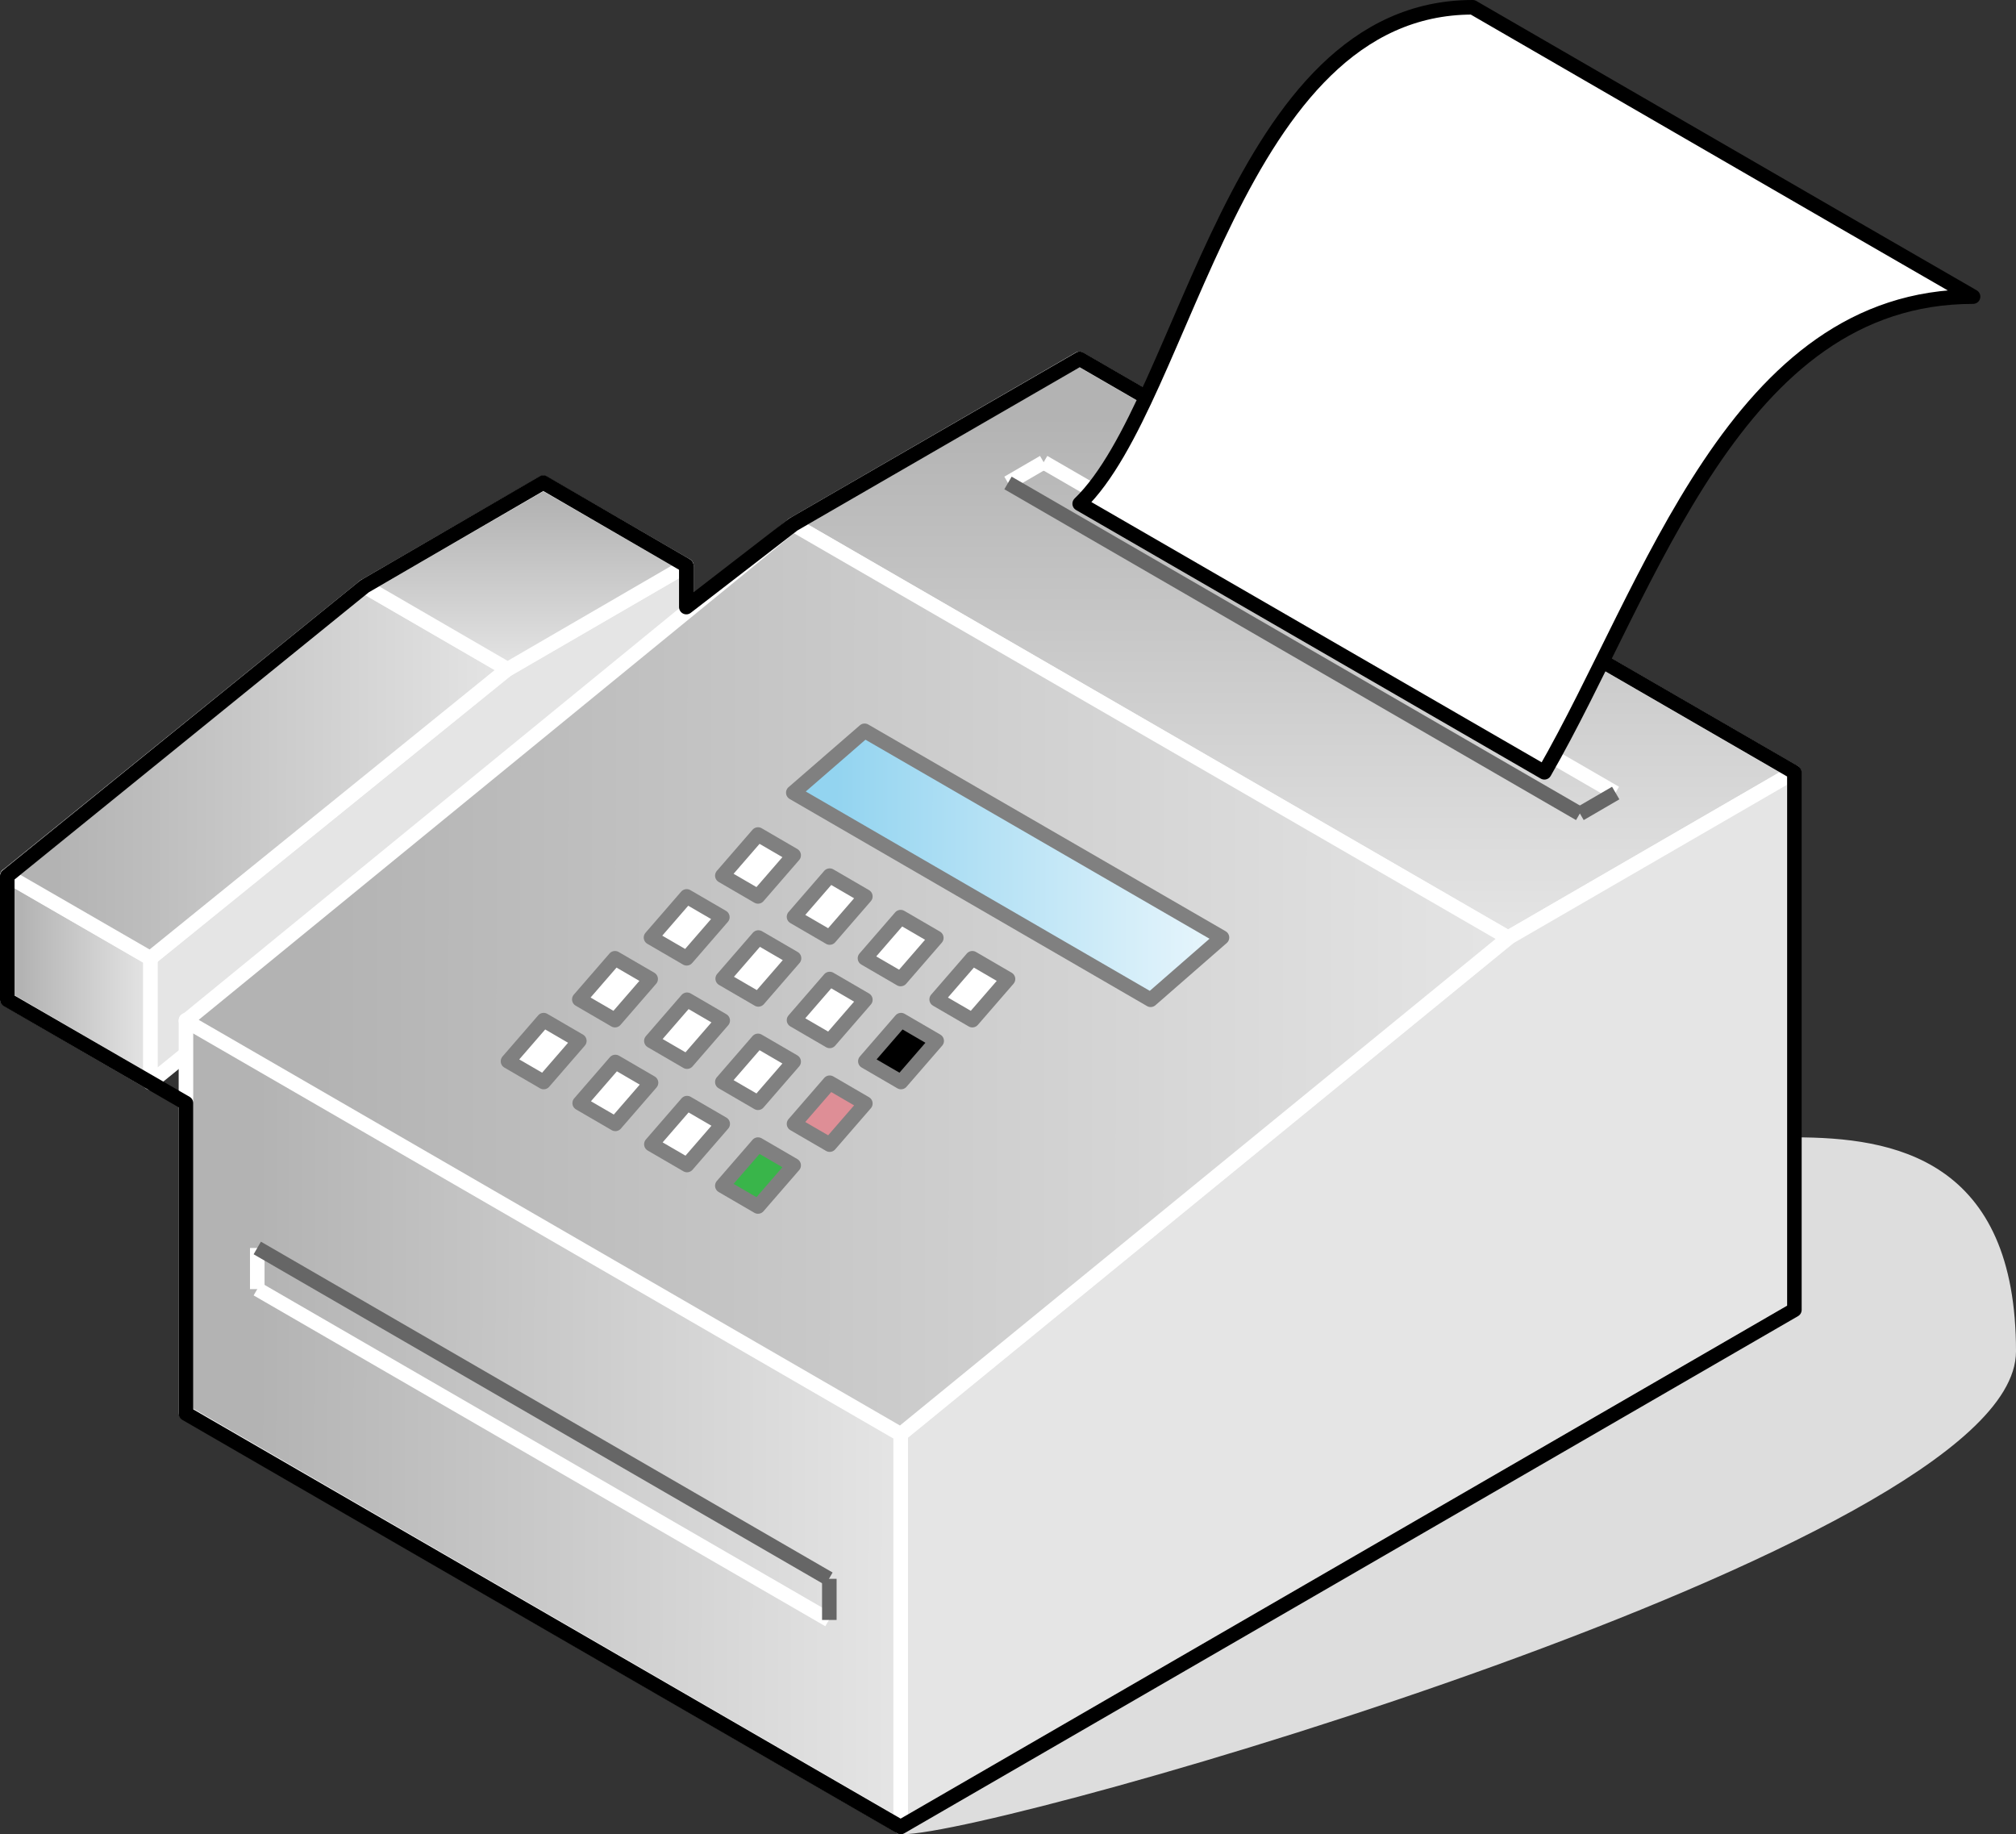 <?xml version="1.0" encoding="UTF-8"?>

<svg version="1.2" baseProfile="tiny" width="55.4mm" height="50.4mm" viewBox="6084 8216 5540 5040" preserveAspectRatio="xMidYMid" fill-rule="evenodd" stroke-width="28.222" stroke-linejoin="round" xmlns="http://www.w3.org/2000/svg" xmlns:xlink="http://www.w3.org/1999/xlink" xml:space="preserve">
 <rect x="6084" y="8216" width="5540" height="5040" fill="#333333" stroke="none"/>
 <g visibility="visible" id="Slide_1">
  <g id="DrawingGroup_1">
   <g>
    <path fill="rgb(221,221,221)" stroke="none" d="M 8562,13236 C 8832,13236 11604,12440 11604,11929 11604,11418 11285,11361 11015,11361 11015,11531 8464,11986 8562,13236 Z"/>
    <path fill="none" stroke="rgb(221,221,221)" id="Drawing_1_0" stroke-width="40" stroke-linejoin="round" d="M 8562,13236 C 8832,13236 11604,12440 11604,11929 11604,11418 11285,11361 11015,11361 11015,11531 8464,11986 8562,13236 Z"/>
   </g>
   <g id="DrawingGroup_2">
    <g>
     <defs>
      <linearGradient id="Gradient_1" gradientUnits="userSpaceOnUse" x1="9639" y1="9202" x2="9639" y2="10793">
       <stop offset="0.1" stop-color="rgb(179,179,179)"/>
       <stop offset="1" stop-color="rgb(229,229,229)"/>
      </linearGradient>
     </defs>
     <path fill="url(#Gradient_1)" stroke="rgb(255,255,255)" id="Drawing_2_0" stroke-width="40" stroke-linejoin="round" d="M 10228,10793 L 8264,9657 9050,9202 11014,10338 10228,10793 Z"/>
    </g>
    <g>
     <path fill="rgb(179,179,179)" stroke="none" d="M 7660,10248 L 6834,10918 6497,10918 6497,10849 7479,10054 7660,9949 7660,10248 Z"/>
     <path fill="rgb(180,180,180)" stroke="none" d="M 6834,10918 L 6497,11191 6497,10918 6834,10918 Z M 7660,9949 L 7970,9770 7970,9997 7660,10248 7660,9949 Z M 7645,10260 L 6852,10903 6497,10903 6497,10849 7479,10054 7645,9958 7645,10260 Z"/>
     <path fill="rgb(181,181,181)" stroke="none" d="M 6852,10903 L 6497,11191 6497,10903 6852,10903 Z M 7645,9958 L 7970,9770 7970,9997 7645,10260 7645,9958 Z M 7630,10273 L 6871,10888 6497,10888 6497,10849 7479,10054 7630,9967 7630,10273 Z"/>
     <path fill="rgb(182,182,182)" stroke="none" d="M 6871,10888 L 6497,11191 6497,10888 6871,10888 Z M 7630,9967 L 7970,9770 7970,9997 7630,10273 7630,9967 Z M 7615,10285 L 6889,10873 6497,10873 6497,10849 7479,10054 7615,9975 7615,10285 Z"/>
     <path fill="rgb(183,183,183)" stroke="none" d="M 6889,10873 L 6497,11191 6497,10873 6889,10873 Z M 7615,9975 L 7970,9770 7970,9997 7615,10285 7615,9975 Z M 7601,10296 L 6907,10859 6497,10859 6497,10849 7479,10054 7601,9983 7601,10296 Z"/>
     <path fill="rgb(184,184,184)" stroke="none" d="M 6907,10859 L 6497,11191 6497,10859 6907,10859 Z M 7601,9983 L 7970,9770 7970,9997 7601,10296 7601,9983 Z M 7586,10308 L 6925,10844 6503,10844 7479,10054 7586,9992 7586,10308 Z"/>
     <path fill="rgb(185,185,185)" stroke="none" d="M 6925,10844 L 6497,11191 6497,10849 6503,10844 6925,10844 Z M 7586,9992 L 7970,9770 7970,9997 7586,10308 7586,9992 Z M 7571,10320 L 6944,10829 6522,10829 7479,10054 7571,10001 7571,10320 Z"/>
     <path fill="rgb(186,186,186)" stroke="none" d="M 6944,10829 L 6497,11191 6497,10849 6522,10829 6944,10829 Z M 7571,10001 L 7970,9770 7970,9997 7571,10320 7571,10001 Z M 7556,10333 L 6962,10814 6540,10814 7479,10054 7556,10009 7556,10333 Z"/>
     <path fill="rgb(187,187,187)" stroke="none" d="M 6962,10814 L 6497,11191 6497,10849 6540,10814 6962,10814 Z M 7556,10009 L 7970,9770 7970,9997 7556,10333 7556,10009 Z M 7542,10344 L 6979,10800 6558,10800 7479,10054 7542,10018 7542,10344 Z"/>
     <path fill="rgb(188,188,188)" stroke="none" d="M 6979,10800 L 6497,11191 6497,10849 6558,10800 6979,10800 Z M 7542,10018 L 7970,9770 7970,9997 7542,10344 7542,10018 Z M 7527,10356 L 6998,10785 6576,10785 7479,10054 7527,10026 7527,10356 Z"/>
     <path fill="rgb(189,189,189)" stroke="none" d="M 6998,10785 L 6497,11191 6497,10849 6576,10785 6998,10785 Z M 7527,10026 L 7970,9770 7970,9997 7527,10356 7527,10026 Z M 7512,10368 L 7016,10770 6595,10770 7479,10054 7512,10035 7512,10368 Z"/>
     <path fill="rgb(190,190,190)" stroke="none" d="M 7016,10770 L 6497,11191 6497,10849 6595,10770 7016,10770 Z M 7512,10035 L 7970,9770 7970,9997 7512,10368 7512,10035 Z M 7497,10380 L 7035,10755 6613,10755 7479,10054 7497,10044 7497,10380 Z"/>
     <path fill="rgb(191,191,191)" stroke="none" d="M 7035,10755 L 6497,11191 6497,10849 6613,10755 7035,10755 Z M 7497,10044 L 7970,9770 7970,9997 7497,10380 7497,10044 Z M 7483,10392 L 7052,10741 6630,10741 7479,10054 7483,10052 7483,10392 Z"/>
     <path fill="rgb(192,192,192)" stroke="none" d="M 7052,10741 L 6497,11191 6497,10849 6630,10741 7052,10741 Z M 7483,10052 L 7970,9770 7970,9997 7483,10392 7483,10052 Z M 7468,10404 L 7071,10726 6649,10726 7468,10063 7468,10404 Z"/>
     <path fill="rgb(193,193,193)" stroke="none" d="M 7071,10726 L 6497,11191 6497,10849 6649,10726 7071,10726 Z M 7468,10063 L 7479,10054 7970,9770 7970,9997 7468,10404 7468,10063 Z M 7453,10416 L 7089,10711 6667,10711 7453,10075 7453,10416 Z"/>
     <path fill="rgb(194,194,194)" stroke="none" d="M 7089,10711 L 6497,11191 6497,10849 6667,10711 7089,10711 Z M 7453,10075 L 7479,10054 7970,9770 7970,9997 7453,10416 7453,10075 Z M 7438,10428 L 7108,10696 6686,10696 7438,10087 7438,10428 Z"/>
     <path fill="rgb(195,195,195)" stroke="none" d="M 7108,10696 L 6497,11191 6497,10849 6686,10696 7108,10696 Z M 7438,10087 L 7479,10054 7970,9770 7970,9997 7438,10428 7438,10087 Z M 7424,10440 L 7125,10682 6703,10682 7424,10099 7424,10440 Z"/>
     <path fill="rgb(196,196,196)" stroke="none" d="M 7125,10682 L 6497,11191 6497,10849 6703,10682 7125,10682 Z M 7424,10099 L 7479,10054 7970,9770 7970,9997 7424,10440 7424,10099 Z M 7409,10452 L 7143,10667 6722,10667 7409,10111 7409,10452 Z"/>
     <path fill="rgb(197,197,197)" stroke="none" d="M 7143,10667 L 6497,11191 6497,10849 6722,10667 7143,10667 Z M 7409,10111 L 7479,10054 7970,9770 7970,9997 7409,10452 7409,10111 Z M 7394,10464 L 7162,10652 6740,10652 7394,10123 7394,10464 Z"/>
     <path fill="rgb(198,198,198)" stroke="none" d="M 7162,10652 L 6497,11191 6497,10849 6740,10652 7162,10652 Z M 7394,10123 L 7479,10054 7970,9770 7970,9997 7394,10464 7394,10123 Z M 7379,10476 L 7180,10637 6759,10637 7379,10135 7379,10476 Z"/>
     <path fill="rgb(199,199,199)" stroke="none" d="M 7180,10637 L 6497,11191 6497,10849 6759,10637 7180,10637 Z M 7379,10135 L 7479,10054 7970,9770 7970,9997 7379,10476 7379,10135 Z M 7365,10487 L 7198,10623 6776,10623 7365,10146 7365,10487 Z"/>
     <path fill="rgb(200,200,200)" stroke="none" d="M 7198,10623 L 6497,11191 6497,10849 6776,10623 7198,10623 Z M 7365,10146 L 7479,10054 7970,9770 7970,9997 7365,10487 7365,10146 Z M 7350,10500 L 7216,10608 6795,10608 7350,10158 7350,10500 Z"/>
     <path fill="rgb(201,201,201)" stroke="none" d="M 7216,10608 L 6497,11191 6497,10849 6795,10608 7216,10608 Z M 7350,10158 L 7479,10054 7970,9770 7970,9997 7350,10500 7350,10158 Z M 7335,10512 L 7235,10593 6813,10593 7335,10171 7335,10512 Z"/>
     <path fill="rgb(202,202,202)" stroke="none" d="M 7235,10593 L 6497,11191 6497,10849 6813,10593 7235,10593 Z M 7335,10171 L 7479,10054 7970,9770 7970,9997 7335,10512 7335,10171 Z M 7320,10524 L 7253,10578 6832,10578 7320,10183 7320,10524 Z"/>
     <path fill="rgb(203,203,203)" stroke="none" d="M 7253,10578 L 6497,11191 6497,10849 6832,10578 7253,10578 Z M 7320,10183 L 7479,10054 7970,9770 7970,9997 7320,10524 7320,10183 Z M 7306,10535 L 7271,10564 6849,10564 7306,10194 7306,10535 Z"/>
     <path fill="rgb(204,204,204)" stroke="none" d="M 7271,10564 L 6497,11191 6497,10849 6849,10564 7271,10564 Z M 7306,10194 L 7479,10054 7970,9770 7970,9997 7306,10535 7306,10194 Z M 7291,10547 L 7289,10549 6868,10549 7291,10206 7291,10547 Z"/>
     <path fill="rgb(205,205,205)" stroke="none" d="M 7289,10549 L 6497,11191 6497,10849 6868,10549 7289,10549 Z M 7291,10206 L 7479,10054 7970,9770 7970,9997 7291,10547 7291,10206 Z M 7276,10534 L 6886,10534 7276,10218 7276,10534 Z"/>
     <path fill="rgb(206,206,206)" stroke="none" d="M 7276,10534 L 7276,10218 7479,10054 7970,9770 7970,9997 6497,11191 6497,10849 6886,10534 7276,10534 Z M 7261,10519 L 6905,10519 7261,10230 7261,10519 Z"/>
     <path fill="rgb(207,207,207)" stroke="none" d="M 7261,10519 L 7261,10230 7479,10054 7970,9770 7970,9997 6497,11191 6497,10849 6905,10519 7261,10519 Z M 7246,10504 L 6923,10504 7246,10243 7246,10504 Z"/>
     <path fill="rgb(208,208,208)" stroke="none" d="M 7246,10504 L 7246,10243 7479,10054 7970,9770 7970,9997 6497,11191 6497,10849 6923,10504 7246,10504 Z M 7232,10490 L 6940,10490 7232,10254 7232,10490 Z"/>
     <path fill="rgb(209,209,209)" stroke="none" d="M 7232,10490 L 7232,10254 7479,10054 7970,9770 7970,9997 6497,11191 6497,10849 6940,10490 7232,10490 Z M 7217,10475 L 6959,10475 7217,10266 7217,10475 Z"/>
     <path fill="rgb(210,210,210)" stroke="none" d="M 7217,10475 L 7217,10266 7479,10054 7970,9770 7970,9997 6497,11191 6497,10849 6959,10475 7217,10475 Z M 7202,10460 L 6978,10460 7202,10278 7202,10460 Z"/>
     <path fill="rgb(211,211,211)" stroke="none" d="M 7202,10460 L 7202,10278 7479,10054 7970,9770 7970,9997 6497,11191 6497,10849 6978,10460 7202,10460 Z M 7187,10445 L 6996,10445 7187,10290 7187,10445 Z"/>
     <path fill="rgb(212,212,212)" stroke="none" d="M 7187,10445 L 7187,10290 7479,10054 7970,9770 7970,9997 6497,11191 6497,10849 6996,10445 7187,10445 Z M 7173,10431 L 7013,10431 7173,10302 7173,10431 Z"/>
     <path fill="rgb(213,213,213)" stroke="none" d="M 7173,10431 L 7173,10302 7479,10054 7970,9770 7970,9997 6497,11191 6497,10849 7013,10431 7173,10431 Z M 7158,10416 L 7032,10416 7158,10314 7158,10416 Z"/>
     <path fill="rgb(214,214,214)" stroke="none" d="M 7158,10416 L 7158,10314 7479,10054 7970,9770 7970,9997 6497,11191 6497,10849 7032,10416 7158,10416 Z M 7143,10401 L 7050,10401 7143,10326 7143,10401 Z"/>
     <path fill="rgb(215,215,215)" stroke="none" d="M 7143,10401 L 7143,10326 7479,10054 7970,9770 7970,9997 6497,11191 6497,10849 7050,10401 7143,10401 Z M 7128,10386 L 7069,10386 7128,10338 7128,10386 Z"/>
     <path fill="rgb(216,216,216)" stroke="none" d="M 7128,10386 L 7128,10338 7479,10054 7970,9770 7970,9997 6497,11191 6497,10849 7069,10386 7128,10386 Z M 7114,10372 L 7086,10372 7114,10349 7114,10372 Z"/>
     <path fill="rgb(217,217,217)" stroke="none" d="M 7114,10372 L 7114,10349 7479,10054 7970,9770 7970,9997 6497,11191 6497,10849 7086,10372 7114,10372 Z"/>
     <path fill="rgb(218,218,218)" stroke="none" d="M 6497,11191 L 6497,10849 7479,10054 7970,9770 7970,9997 6497,11191 Z"/>
     <path fill="rgb(219,219,219)" stroke="none" d="M 6497,11191 L 6497,10849 7479,10054 7970,9770 7970,9997 6497,11191 Z"/>
     <path fill="rgb(220,220,220)" stroke="none" d="M 6497,11191 L 6497,10849 7479,10054 7970,9770 7970,9997 6497,11191 Z"/>
     <path fill="rgb(221,221,221)" stroke="none" d="M 6497,11191 L 6497,10849 7479,10054 7970,9770 7970,9997 6497,11191 Z"/>
     <path fill="rgb(222,222,222)" stroke="none" d="M 6497,11191 L 6497,10849 7479,10054 7970,9770 7970,9997 6497,11191 Z"/>
     <path fill="rgb(223,223,223)" stroke="none" d="M 6497,11191 L 6497,10849 7479,10054 7970,9770 7970,9997 6497,11191 Z"/>
     <path fill="rgb(224,224,224)" stroke="none" d="M 6497,11191 L 6497,10849 7479,10054 7970,9770 7970,9997 6497,11191 Z"/>
     <path fill="rgb(225,225,225)" stroke="none" d="M 6497,11191 L 6497,10849 7479,10054 7970,9770 7970,9997 6497,11191 Z"/>
     <path fill="rgb(226,226,226)" stroke="none" d="M 6497,11191 L 6497,10849 7479,10054 7970,9770 7970,9997 6497,11191 Z"/>
     <path fill="rgb(227,227,227)" stroke="none" d="M 6497,11191 L 6497,10849 7479,10054 7970,9770 7970,9997 6497,11191 Z"/>
     <path fill="rgb(229,229,229)" stroke="none" d="M 6497,11191 L 6497,10849 7479,10054 7970,9770 7970,9997 6497,11191 Z"/>
     <path fill="none" stroke="rgb(255,255,255)" id="Drawing_3_0" stroke-width="40" stroke-linejoin="round" d="M 6497,11191 L 6497,10849 7479,10054 7970,9770 7970,9997 6497,11191 Z"/>
    </g>
    <g>
     <path fill="rgb(179,179,179)" stroke="none" d="M 10715,11988 L 9611,12627 8559,12627 8559,12156 10228,10793 10715,10511 10715,11988 Z"/>
     <path fill="rgb(180,180,180)" stroke="none" d="M 9611,12627 L 8559,13236 8559,12627 9611,12627 Z M 10715,10511 L 11014,10338 11014,11815 10715,11988 10715,10511 Z M 10686,12005 L 9661,12598 8559,12598 8559,12156 10228,10793 10686,10528 10686,12005 Z"/>
     <path fill="rgb(181,181,181)" stroke="none" d="M 9661,12598 L 8559,13236 8559,12598 9661,12598 Z M 10686,10528 L 11014,10338 11014,11815 10686,12005 10686,10528 Z M 10657,12022 L 9711,12569 8559,12569 8559,12156 10228,10793 10657,10545 10657,12022 Z"/>
     <path fill="rgb(182,182,182)" stroke="none" d="M 9711,12569 L 8559,13236 8559,12569 9711,12569 Z M 10657,10545 L 11014,10338 11014,11815 10657,12022 10657,10545 Z M 10628,12038 L 9761,12540 8559,12540 8559,12156 10228,10793 10628,10561 10628,12038 Z"/>
     <path fill="rgb(183,183,183)" stroke="none" d="M 9761,12540 L 8559,13236 8559,12540 9761,12540 Z M 10628,10561 L 11014,10338 11014,11815 10628,12038 10628,10561 Z M 10599,12055 L 9812,12511 8559,12511 8559,12156 10228,10793 10599,10578 10599,12055 Z"/>
     <path fill="rgb(184,184,184)" stroke="none" d="M 9812,12511 L 8559,13236 8559,12511 9812,12511 Z M 10599,10578 L 11014,10338 11014,11815 10599,12055 10599,10578 Z M 10570,12072 L 9862,12482 8559,12482 8559,12156 10228,10793 10570,10595 10570,12072 Z"/>
     <path fill="rgb(185,185,185)" stroke="none" d="M 9862,12482 L 8559,13236 8559,12482 9862,12482 Z M 10570,10595 L 11014,10338 11014,11815 10570,12072 10570,10595 Z M 10541,12089 L 9912,12453 8559,12453 8559,12156 10228,10793 10541,10612 10541,12089 Z"/>
     <path fill="rgb(186,186,186)" stroke="none" d="M 9912,12453 L 8559,13236 8559,12453 9912,12453 Z M 10541,10612 L 11014,10338 11014,11815 10541,12089 10541,10612 Z M 10512,12106 L 9962,12424 8559,12424 8559,12156 10228,10793 10512,10629 10512,12106 Z"/>
     <path fill="rgb(187,187,187)" stroke="none" d="M 9962,12424 L 8559,13236 8559,12424 9962,12424 Z M 10512,10629 L 11014,10338 11014,11815 10512,12106 10512,10629 Z M 10483,12122 L 10012,12395 8559,12395 8559,12156 10228,10793 10483,10645 10483,12122 Z"/>
     <path fill="rgb(188,188,188)" stroke="none" d="M 10012,12395 L 8559,13236 8559,12395 10012,12395 Z M 10483,10645 L 11014,10338 11014,11815 10483,12122 10483,10645 Z M 10454,12139 L 10062,12366 8559,12366 8559,12156 10228,10793 10454,10662 10454,12139 Z"/>
     <path fill="rgb(189,189,189)" stroke="none" d="M 10062,12366 L 8559,13236 8559,12366 10062,12366 Z M 10454,10662 L 11014,10338 11014,11815 10454,12139 10454,10662 Z M 10425,12156 L 10112,12337 8559,12337 8559,12156 10228,10793 10425,10679 10425,12156 Z"/>
     <path fill="rgb(190,190,190)" stroke="none" d="M 10112,12337 L 8559,13236 8559,12337 10112,12337 Z M 10425,10679 L 11014,10338 11014,11815 10425,12156 10425,10679 Z M 10396,12173 L 10162,12308 8559,12308 8559,12156 10228,10793 10396,10696 10396,12173 Z"/>
     <path fill="rgb(191,191,191)" stroke="none" d="M 10162,12308 L 8559,13236 8559,12308 10162,12308 Z M 10396,10696 L 11014,10338 11014,11815 10396,12173 10396,10696 Z M 10367,12189 L 10212,12279 8559,12279 8559,12156 10228,10793 10367,10713 10367,12189 Z"/>
     <path fill="rgb(192,192,192)" stroke="none" d="M 10212,12279 L 8559,13236 8559,12279 10212,12279 Z M 10367,10713 L 11014,10338 11014,11815 10367,12189 10367,10713 Z M 10338,12206 L 10262,12250 8559,12250 8559,12156 10228,10793 10338,10729 10338,12206 Z"/>
     <path fill="rgb(193,193,193)" stroke="none" d="M 10262,12250 L 8559,13236 8559,12250 10262,12250 Z M 10338,10729 L 11014,10338 11014,11815 10338,12206 10338,10729 Z M 10309,12221 L 8559,12221 8559,12156 10228,10793 10309,10746 10309,12221 Z"/>
     <path fill="rgb(194,194,194)" stroke="none" d="M 10309,12221 L 10309,10746 11014,10338 11014,11815 8559,13236 8559,12221 10309,12221 Z M 10280,12192 L 8559,12192 8559,12156 10228,10793 10280,10763 10280,12192 Z"/>
     <path fill="rgb(195,195,195)" stroke="none" d="M 10280,12192 L 10280,10763 11014,10338 11014,11815 8559,13236 8559,12192 10280,12192 Z M 10251,12163 L 8559,12163 8559,12156 10228,10793 10251,10780 10251,12163 Z"/>
     <path fill="rgb(196,196,196)" stroke="none" d="M 10251,12163 L 10251,10780 11014,10338 11014,11815 8559,13236 8559,12163 10251,12163 Z M 10222,12134 L 8586,12134 10222,10798 10222,12134 Z"/>
     <path fill="rgb(197,197,197)" stroke="none" d="M 10222,12134 L 10222,10798 10228,10793 11014,10338 11014,11815 8559,13236 8559,12156 8586,12134 10222,12134 Z M 10193,12105 L 8621,12105 10193,10822 10193,12105 Z"/>
     <path fill="rgb(198,198,198)" stroke="none" d="M 10193,12105 L 10193,10822 10228,10793 11014,10338 11014,11815 8559,13236 8559,12156 8621,12105 10193,12105 Z M 10164,12076 L 8657,12076 10164,10845 10164,12076 Z"/>
     <path fill="rgb(199,199,199)" stroke="none" d="M 10164,12076 L 10164,10845 10228,10793 11014,10338 11014,11815 8559,13236 8559,12156 8657,12076 10164,12076 Z M 10135,12047 L 8692,12047 10135,10869 10135,12047 Z"/>
     <path fill="rgb(200,200,200)" stroke="none" d="M 10135,12047 L 10135,10869 10228,10793 11014,10338 11014,11815 8559,13236 8559,12156 8692,12047 10135,12047 Z M 10106,12018 L 8728,12018 10106,10893 10106,12018 Z"/>
     <path fill="rgb(201,201,201)" stroke="none" d="M 10106,12018 L 10106,10893 10228,10793 11014,10338 11014,11815 8559,13236 8559,12156 8728,12018 10106,12018 Z M 10077,11989 L 8763,11989 10077,10916 10077,11989 Z"/>
     <path fill="rgb(202,202,202)" stroke="none" d="M 10077,11989 L 10077,10916 10228,10793 11014,10338 11014,11815 8559,13236 8559,12156 8763,11989 10077,11989 Z M 10048,11960 L 8799,11960 10048,10940 10048,11960 Z"/>
     <path fill="rgb(203,203,203)" stroke="none" d="M 10048,11960 L 10048,10940 10228,10793 11014,10338 11014,11815 8559,13236 8559,12156 8799,11960 10048,11960 Z M 10019,11931 L 8835,11931 10019,10964 10019,11931 Z"/>
     <path fill="rgb(204,204,204)" stroke="none" d="M 10019,11931 L 10019,10964 10228,10793 11014,10338 11014,11815 8559,13236 8559,12156 8835,11931 10019,11931 Z M 9990,11902 L 8870,11902 9990,10987 9990,11902 Z"/>
     <path fill="rgb(205,205,205)" stroke="none" d="M 9990,11902 L 9990,10987 10228,10793 11014,10338 11014,11815 8559,13236 8559,12156 8870,11902 9990,11902 Z M 9961,11873 L 8906,11873 9961,11011 9961,11873 Z"/>
     <path fill="rgb(206,206,206)" stroke="none" d="M 9961,11873 L 9961,11011 10228,10793 11014,10338 11014,11815 8559,13236 8559,12156 8906,11873 9961,11873 Z M 9932,11844 L 8941,11844 9932,11035 9932,11844 Z"/>
     <path fill="rgb(207,207,207)" stroke="none" d="M 9932,11844 L 9932,11035 10228,10793 11014,10338 11014,11815 8559,13236 8559,12156 8941,11844 9932,11844 Z M 9903,11815 L 8977,11815 9903,11058 9903,11815 Z"/>
     <path fill="rgb(208,208,208)" stroke="none" d="M 9903,11815 L 9903,11058 10228,10793 11014,10338 11014,11815 8559,13236 8559,12156 8977,11815 9903,11815 Z M 9874,11786 L 9012,11786 9874,11082 9874,11786 Z"/>
     <path fill="rgb(209,209,209)" stroke="none" d="M 9874,11786 L 9874,11082 10228,10793 11014,10338 11014,11815 8559,13236 8559,12156 9012,11786 9874,11786 Z M 9845,11757 L 9048,11757 9845,11106 9845,11757 Z"/>
     <path fill="rgb(210,210,210)" stroke="none" d="M 9845,11757 L 9845,11106 10228,10793 11014,10338 11014,11815 8559,13236 8559,12156 9048,11757 9845,11757 Z M 9816,11728 L 9083,11728 9816,11129 9816,11728 Z"/>
     <path fill="rgb(211,211,211)" stroke="none" d="M 9816,11728 L 9816,11129 10228,10793 11014,10338 11014,11815 8559,13236 8559,12156 9083,11728 9816,11728 Z M 9787,11699 L 9119,11699 9787,11153 9787,11699 Z"/>
     <path fill="rgb(212,212,212)" stroke="none" d="M 9787,11699 L 9787,11153 10228,10793 11014,10338 11014,11815 8559,13236 8559,12156 9119,11699 9787,11699 Z M 9758,11670 L 9154,11670 9758,11177 9758,11670 Z"/>
     <path fill="rgb(213,213,213)" stroke="none" d="M 9758,11670 L 9758,11177 10228,10793 11014,10338 11014,11815 8559,13236 8559,12156 9154,11670 9758,11670 Z M 9729,11641 L 9190,11641 9729,11201 9729,11641 Z"/>
     <path fill="rgb(214,214,214)" stroke="none" d="M 9729,11641 L 9729,11201 10228,10793 11014,10338 11014,11815 8559,13236 8559,12156 9190,11641 9729,11641 Z M 9700,11612 L 9225,11612 9700,11224 9700,11612 Z"/>
     <path fill="rgb(215,215,215)" stroke="none" d="M 9700,11612 L 9700,11224 10228,10793 11014,10338 11014,11815 8559,13236 8559,12156 9225,11612 9700,11612 Z M 9671,11583 L 9261,11583 9671,11248 9671,11583 Z"/>
     <path fill="rgb(216,216,216)" stroke="none" d="M 9671,11583 L 9671,11248 10228,10793 11014,10338 11014,11815 8559,13236 8559,12156 9261,11583 9671,11583 Z M 9642,11554 L 9296,11554 9642,11272 9642,11554 Z"/>
     <path fill="rgb(217,217,217)" stroke="none" d="M 9642,11554 L 9642,11272 10228,10793 11014,10338 11014,11815 8559,13236 8559,12156 9296,11554 9642,11554 Z M 9613,11525 L 9332,11525 9613,11295 9613,11525 Z"/>
     <path fill="rgb(218,218,218)" stroke="none" d="M 9613,11525 L 9613,11295 10228,10793 11014,10338 11014,11815 8559,13236 8559,12156 9332,11525 9613,11525 Z M 9584,11496 L 9367,11496 9584,11319 9584,11496 Z"/>
     <path fill="rgb(219,219,219)" stroke="none" d="M 9584,11496 L 9584,11319 10228,10793 11014,10338 11014,11815 8559,13236 8559,12156 9367,11496 9584,11496 Z M 9555,11467 L 9403,11467 9555,11343 9555,11467 Z"/>
     <path fill="rgb(220,220,220)" stroke="none" d="M 9555,11467 L 9555,11343 10228,10793 11014,10338 11014,11815 8559,13236 8559,12156 9403,11467 9555,11467 Z M 9526,11438 L 9438,11438 9526,11366 9526,11438 Z"/>
     <path fill="rgb(221,221,221)" stroke="none" d="M 9526,11438 L 9526,11366 10228,10793 11014,10338 11014,11815 8559,13236 8559,12156 9438,11438 9526,11438 Z M 9497,11409 L 9474,11409 9497,11390 9497,11409 Z"/>
     <path fill="rgb(222,222,222)" stroke="none" d="M 9497,11409 L 9497,11390 10228,10793 11014,10338 11014,11815 8559,13236 8559,12156 9474,11409 9497,11409 Z"/>
     <path fill="rgb(223,223,223)" stroke="none" d="M 8559,13236 L 8559,12156 10228,10793 11014,10338 11014,11815 8559,13236 Z"/>
     <path fill="rgb(224,224,224)" stroke="none" d="M 8559,13236 L 8559,12156 10228,10793 11014,10338 11014,11815 8559,13236 Z"/>
     <path fill="rgb(225,225,225)" stroke="none" d="M 8559,13236 L 8559,12156 10228,10793 11014,10338 11014,11815 8559,13236 Z"/>
     <path fill="rgb(226,226,226)" stroke="none" d="M 8559,13236 L 8559,12156 10228,10793 11014,10338 11014,11815 8559,13236 Z"/>
     <path fill="rgb(227,227,227)" stroke="none" d="M 8559,13236 L 8559,12156 10228,10793 11014,10338 11014,11815 8559,13236 Z"/>
     <path fill="rgb(229,229,229)" stroke="none" d="M 8559,13236 L 8559,12156 10228,10793 11014,10338 11014,11815 8559,13236 Z"/>
     <path fill="none" stroke="rgb(255,255,255)" id="Drawing_4_0" stroke-width="40" stroke-linejoin="round" d="M 8559,13236 L 8559,12156 10228,10793 11014,10338 11014,11815 8559,13236 Z"/>
    </g>
    <g>
     <defs>
      <linearGradient id="Gradient_2" gradientUnits="userSpaceOnUse" x1="6593" y1="12125" x2="8561" y2="12129">
       <stop offset="0.1" stop-color="rgb(179,179,179)"/>
       <stop offset="1" stop-color="rgb(229,229,229)"/>
      </linearGradient>
     </defs>
     <path fill="url(#Gradient_2)" stroke="rgb(255,255,255)" id="Drawing_5_0" stroke-width="40" stroke-linejoin="round" d="M 6595,12098 L 6595,11019 8559,12155 8559,13235 6595,12098 Z"/>
    </g>
    <g>
     <defs>
      <linearGradient id="Gradient_3" gradientUnits="userSpaceOnUse" x1="6593" y1="10904" x2="10231" y2="10910">
       <stop offset="0.1" stop-color="rgb(179,179,179)"/>
       <stop offset="1" stop-color="rgb(229,229,229)"/>
      </linearGradient>
     </defs>
     <path fill="url(#Gradient_3)" stroke="rgb(255,255,255)" id="Drawing_6_0" stroke-width="40" stroke-linejoin="round" d="M 8559,12157 L 6595,11021 8264,9657 10229,10793 8559,12157 Z"/>
    </g>
    <g>
     <path fill="rgb(255,255,255)" stroke="none" d="M 7677,11247 L 7775,11134 7873,11191 7775,11304 7677,11247 Z"/>
     <path fill="none" stroke="rgb(128,128,128)" id="Drawing_7_0" stroke-width="40" stroke-linejoin="round" d="M 7677,11247 L 7775,11134 7873,11191 7775,11304 7677,11247 Z"/>
    </g>
    <g>
     <defs>
      <linearGradient id="Gradient_4" gradientUnits="userSpaceOnUse" x1="8263" y1="10592" x2="9443" y2="10594">
       <stop offset="0.1" stop-color="rgb(147,212,240)"/>
       <stop offset="1" stop-color="rgb(233,246,252)"/>
      </linearGradient>
     </defs>
     <path fill="url(#Gradient_4)" stroke="rgb(128,128,128)" id="Drawing_8_0" stroke-width="40" stroke-linejoin="round" d="M 8264,10394 L 8460,10224 9442,10792 9246,10963 8264,10394 Z"/>
    </g>
    <g>
     <path fill="rgb(255,255,255)" stroke="none" d="M 7874,11076 L 7972,10963 8070,11020 7972,11133 7874,11076 Z"/>
     <path fill="none" stroke="rgb(128,128,128)" id="Drawing_9_0" stroke-width="40" stroke-linejoin="round" d="M 7874,11076 L 7972,10963 8070,11020 7972,11133 7874,11076 Z"/>
    </g>
    <g>
     <path fill="rgb(255,255,255)" stroke="none" d="M 8070,10905 L 8168,10792 8266,10849 8168,10962 8070,10905 Z"/>
     <path fill="none" stroke="rgb(128,128,128)" id="Drawing_10_0" stroke-width="40" stroke-linejoin="round" d="M 8070,10905 L 8168,10792 8266,10849 8168,10962 8070,10905 Z"/>
    </g>
    <g>
     <path fill="rgb(255,255,255)" stroke="none" d="M 8266,10735 L 8364,10622 8462,10679 8364,10792 8266,10735 Z"/>
     <path fill="none" stroke="rgb(128,128,128)" id="Drawing_11_0" stroke-width="40" stroke-linejoin="round" d="M 8266,10735 L 8364,10622 8462,10679 8364,10792 8266,10735 Z"/>
    </g>
    <g>
     <path fill="rgb(255,255,255)" stroke="none" d="M 7874,11360 L 7972,11247 8070,11304 7972,11417 7874,11360 Z"/>
     <path fill="none" stroke="rgb(128,128,128)" id="Drawing_12_0" stroke-width="40" stroke-linejoin="round" d="M 7874,11360 L 7972,11247 8070,11304 7972,11417 7874,11360 Z"/>
    </g>
    <g>
     <path fill="rgb(255,255,255)" stroke="none" d="M 8069,11189 L 8167,11076 8265,11133 8167,11246 8069,11189 Z"/>
     <path fill="none" stroke="rgb(128,128,128)" id="Drawing_13_0" stroke-width="40" stroke-linejoin="round" d="M 8069,11189 L 8167,11076 8265,11133 8167,11246 8069,11189 Z"/>
    </g>
    <g>
     <path fill="rgb(255,255,255)" stroke="none" d="M 8266,11019 L 8364,10906 8462,10963 8364,11076 8266,11019 Z"/>
     <path fill="none" stroke="rgb(128,128,128)" id="Drawing_14_0" stroke-width="40" stroke-linejoin="round" d="M 8266,11019 L 8364,10906 8462,10963 8364,11076 8266,11019 Z"/>
    </g>
    <g>
     <path fill="rgb(255,255,255)" stroke="none" d="M 8461,10849 L 8559,10736 8657,10793 8559,10906 8461,10849 Z"/>
     <path fill="none" stroke="rgb(128,128,128)" id="Drawing_15_0" stroke-width="40" stroke-linejoin="round" d="M 8461,10849 L 8559,10736 8657,10793 8559,10906 8461,10849 Z"/>
    </g>
    <g>
     <path fill="rgb(57,181,74)" stroke="none" d="M 8069,11474 L 8167,11361 8265,11418 8167,11531 8069,11474 Z"/>
     <path fill="none" stroke="rgb(128,128,128)" id="Drawing_16_0" stroke-width="40" stroke-linejoin="round" d="M 8069,11474 L 8167,11361 8265,11418 8167,11531 8069,11474 Z"/>
    </g>
    <g>
     <path fill="rgb(222,142,150)" stroke="none" d="M 8266,11304 L 8364,11191 8462,11248 8364,11361 8266,11304 Z"/>
     <path fill="none" stroke="rgb(128,128,128)" id="Drawing_17_0" stroke-width="40" stroke-linejoin="round" d="M 8266,11304 L 8364,11191 8462,11248 8364,11361 8266,11304 Z"/>
    </g>
    <g>
     <path fill="rgb(0,0,0)" stroke="none" d="M 8462,11132 L 8560,11019 8658,11076 8560,11189 8462,11132 Z"/>
     <path fill="none" stroke="rgb(128,128,128)" id="Drawing_18_0" stroke-width="40" stroke-linejoin="round" d="M 8462,11132 L 8560,11019 8658,11076 8560,11189 8462,11132 Z"/>
    </g>
    <g>
     <path fill="rgb(255,255,255)" stroke="none" d="M 8658,10962 L 8756,10849 8854,10906 8756,11019 8658,10962 Z"/>
     <path fill="none" stroke="rgb(128,128,128)" id="Drawing_19_0" stroke-width="40" stroke-linejoin="round" d="M 8658,10962 L 8756,10849 8854,10906 8756,11019 8658,10962 Z"/>
    </g>
    <g>
     <path fill="none" stroke="rgb(255,255,255)" id="Drawing_20_0" stroke-width="40" stroke-linejoin="round" d="M 6791,11758 L 6791,11645"/>
    </g>
    <g>
     <path fill="none" stroke="rgb(255,255,255)" id="Drawing_21_0" stroke-width="40" stroke-linejoin="round" d="M 6791,11758 L 8362,12667"/>
    </g>
    <g>
     <path fill="none" stroke="rgb(102,102,102)" id="Drawing_22_0" stroke-width="40" stroke-linejoin="round" d="M 6791,11645 L 8362,12554"/>
    </g>
    <g>
     <path fill="none" stroke="rgb(102,102,102)" id="Drawing_23_0" stroke-width="40" stroke-linejoin="round" d="M 8363,12667 L 8363,12554"/>
    </g>
    <g>
     <defs>
      <linearGradient id="Gradient_5" gradientUnits="userSpaceOnUse" x1="6103" y1="10906" x2="6496" y2="10906">
       <stop offset="0.1" stop-color="rgb(179,179,179)"/>
       <stop offset="1" stop-color="rgb(229,229,229)"/>
      </linearGradient>
     </defs>
     <path fill="url(#Gradient_5)" stroke="rgb(255,255,255)" id="Drawing_24_0" stroke-width="40" stroke-linejoin="round" d="M 6104,10962 L 6104,10622 6497,10849 6497,11190 6104,10962 Z"/>
    </g>
    <g>
     <defs>
      <linearGradient id="Gradient_6" gradientUnits="userSpaceOnUse" x1="6102" y1="10337" x2="7479" y2="10339">
       <stop offset="0.1" stop-color="rgb(179,179,179)"/>
       <stop offset="1" stop-color="rgb(229,229,229)"/>
      </linearGradient>
     </defs>
     <path fill="url(#Gradient_6)" stroke="rgb(255,255,255)" id="Drawing_25_0" stroke-width="40" stroke-linejoin="round" d="M 6497,10849 L 6104,10622 7086,9827 7479,10054 6497,10849 Z"/>
    </g>
    <g>
     <defs>
      <linearGradient id="Gradient_7" gradientUnits="userSpaceOnUse" x1="7528" y1="9543" x2="7528" y2="10055">
       <stop offset="0.1" stop-color="rgb(179,179,179)"/>
       <stop offset="1" stop-color="rgb(229,229,229)"/>
      </linearGradient>
     </defs>
     <path fill="url(#Gradient_7)" stroke="rgb(255,255,255)" id="Drawing_26_0" stroke-width="40" stroke-linejoin="round" d="M 7479,10055 L 7086,9827 7577,9543 7970,9770 7479,10055 Z"/>
    </g>
    <g>
     <path fill="none" stroke="rgb(255,255,255)" id="Drawing_27_0" stroke-width="40" stroke-linejoin="round" d="M 8854,9543 L 8952,9486"/>
    </g>
    <g>
     <path fill="none" stroke="rgb(102,102,102)" id="Drawing_28_0" stroke-width="40" stroke-linejoin="round" d="M 8854,9543 L 10425,10452"/>
    </g>
    <g>
     <path fill="none" stroke="rgb(255,255,255)" id="Drawing_29_0" stroke-width="40" stroke-linejoin="round" d="M 8952,9486 L 10523,10395"/>
    </g>
    <g>
     <path fill="none" stroke="rgb(102,102,102)" id="Drawing_30_0" stroke-width="40" stroke-linejoin="round" d="M 10426,10452 L 10524,10395"/>
    </g>
    <g>
     <path fill="none" stroke="rgb(0,0,0)" id="Drawing_31_0" stroke-width="40" stroke-linejoin="round" d="M 6104,10963 L 6104,10623 7086,9827 7577,9542 7970,9770 7970,9884 8264,9657 9051,9202 11015,10338 11015,11815 8559,13236 6595,12100 6595,11247 6104,10963 Z"/>
    </g>
    <g>
     <path fill="rgb(255,255,255)" stroke="none" d="M 7480,11132 L 7578,11019 7676,11076 7578,11189 7480,11132 Z"/>
     <path fill="none" stroke="rgb(128,128,128)" id="Drawing_32_0" stroke-width="40" stroke-linejoin="round" d="M 7480,11132 L 7578,11019 7676,11076 7578,11189 7480,11132 Z"/>
    </g>
    <g>
     <path fill="rgb(255,255,255)" stroke="none" d="M 7676,10962 L 7774,10849 7872,10906 7774,11019 7676,10962 Z"/>
     <path fill="none" stroke="rgb(128,128,128)" id="Drawing_33_0" stroke-width="40" stroke-linejoin="round" d="M 7676,10962 L 7774,10849 7872,10906 7774,11019 7676,10962 Z"/>
    </g>
    <g>
     <path fill="rgb(255,255,255)" stroke="none" d="M 7873,10792 L 7971,10679 8069,10736 7971,10849 7873,10792 Z"/>
     <path fill="none" stroke="rgb(128,128,128)" id="Drawing_34_0" stroke-width="40" stroke-linejoin="round" d="M 7873,10792 L 7971,10679 8069,10736 7971,10849 7873,10792 Z"/>
    </g>
    <g>
     <path fill="rgb(255,255,255)" stroke="none" d="M 8069,10622 L 8167,10509 8265,10566 8167,10679 8069,10622 Z"/>
     <path fill="none" stroke="rgb(128,128,128)" id="Drawing_35_0" stroke-width="40" stroke-linejoin="round" d="M 8069,10622 L 8167,10509 8265,10566 8167,10679 8069,10622 Z"/>
    </g>
    <g>
     <path fill="rgb(255,255,255)" stroke="none" d="M 10328,10338 C 9935,10111 9444,9827 9051,9600 9346,9315 9477,8236 10131,8236 10524,8463 11015,8748 11506,9031 10852,9031 10622,9827 10328,10338 Z"/>
     <path fill="none" stroke="rgb(0,0,0)" id="Drawing_36_0" stroke-width="40" stroke-linejoin="round" d="M 10328,10338 C 9935,10111 9444,9827 9051,9600 9346,9315 9477,8236 10131,8236 10524,8463 11015,8748 11506,9031 10852,9031 10622,9827 10328,10338 Z"/>
    </g>
   </g>
  </g>
 </g>
</svg>